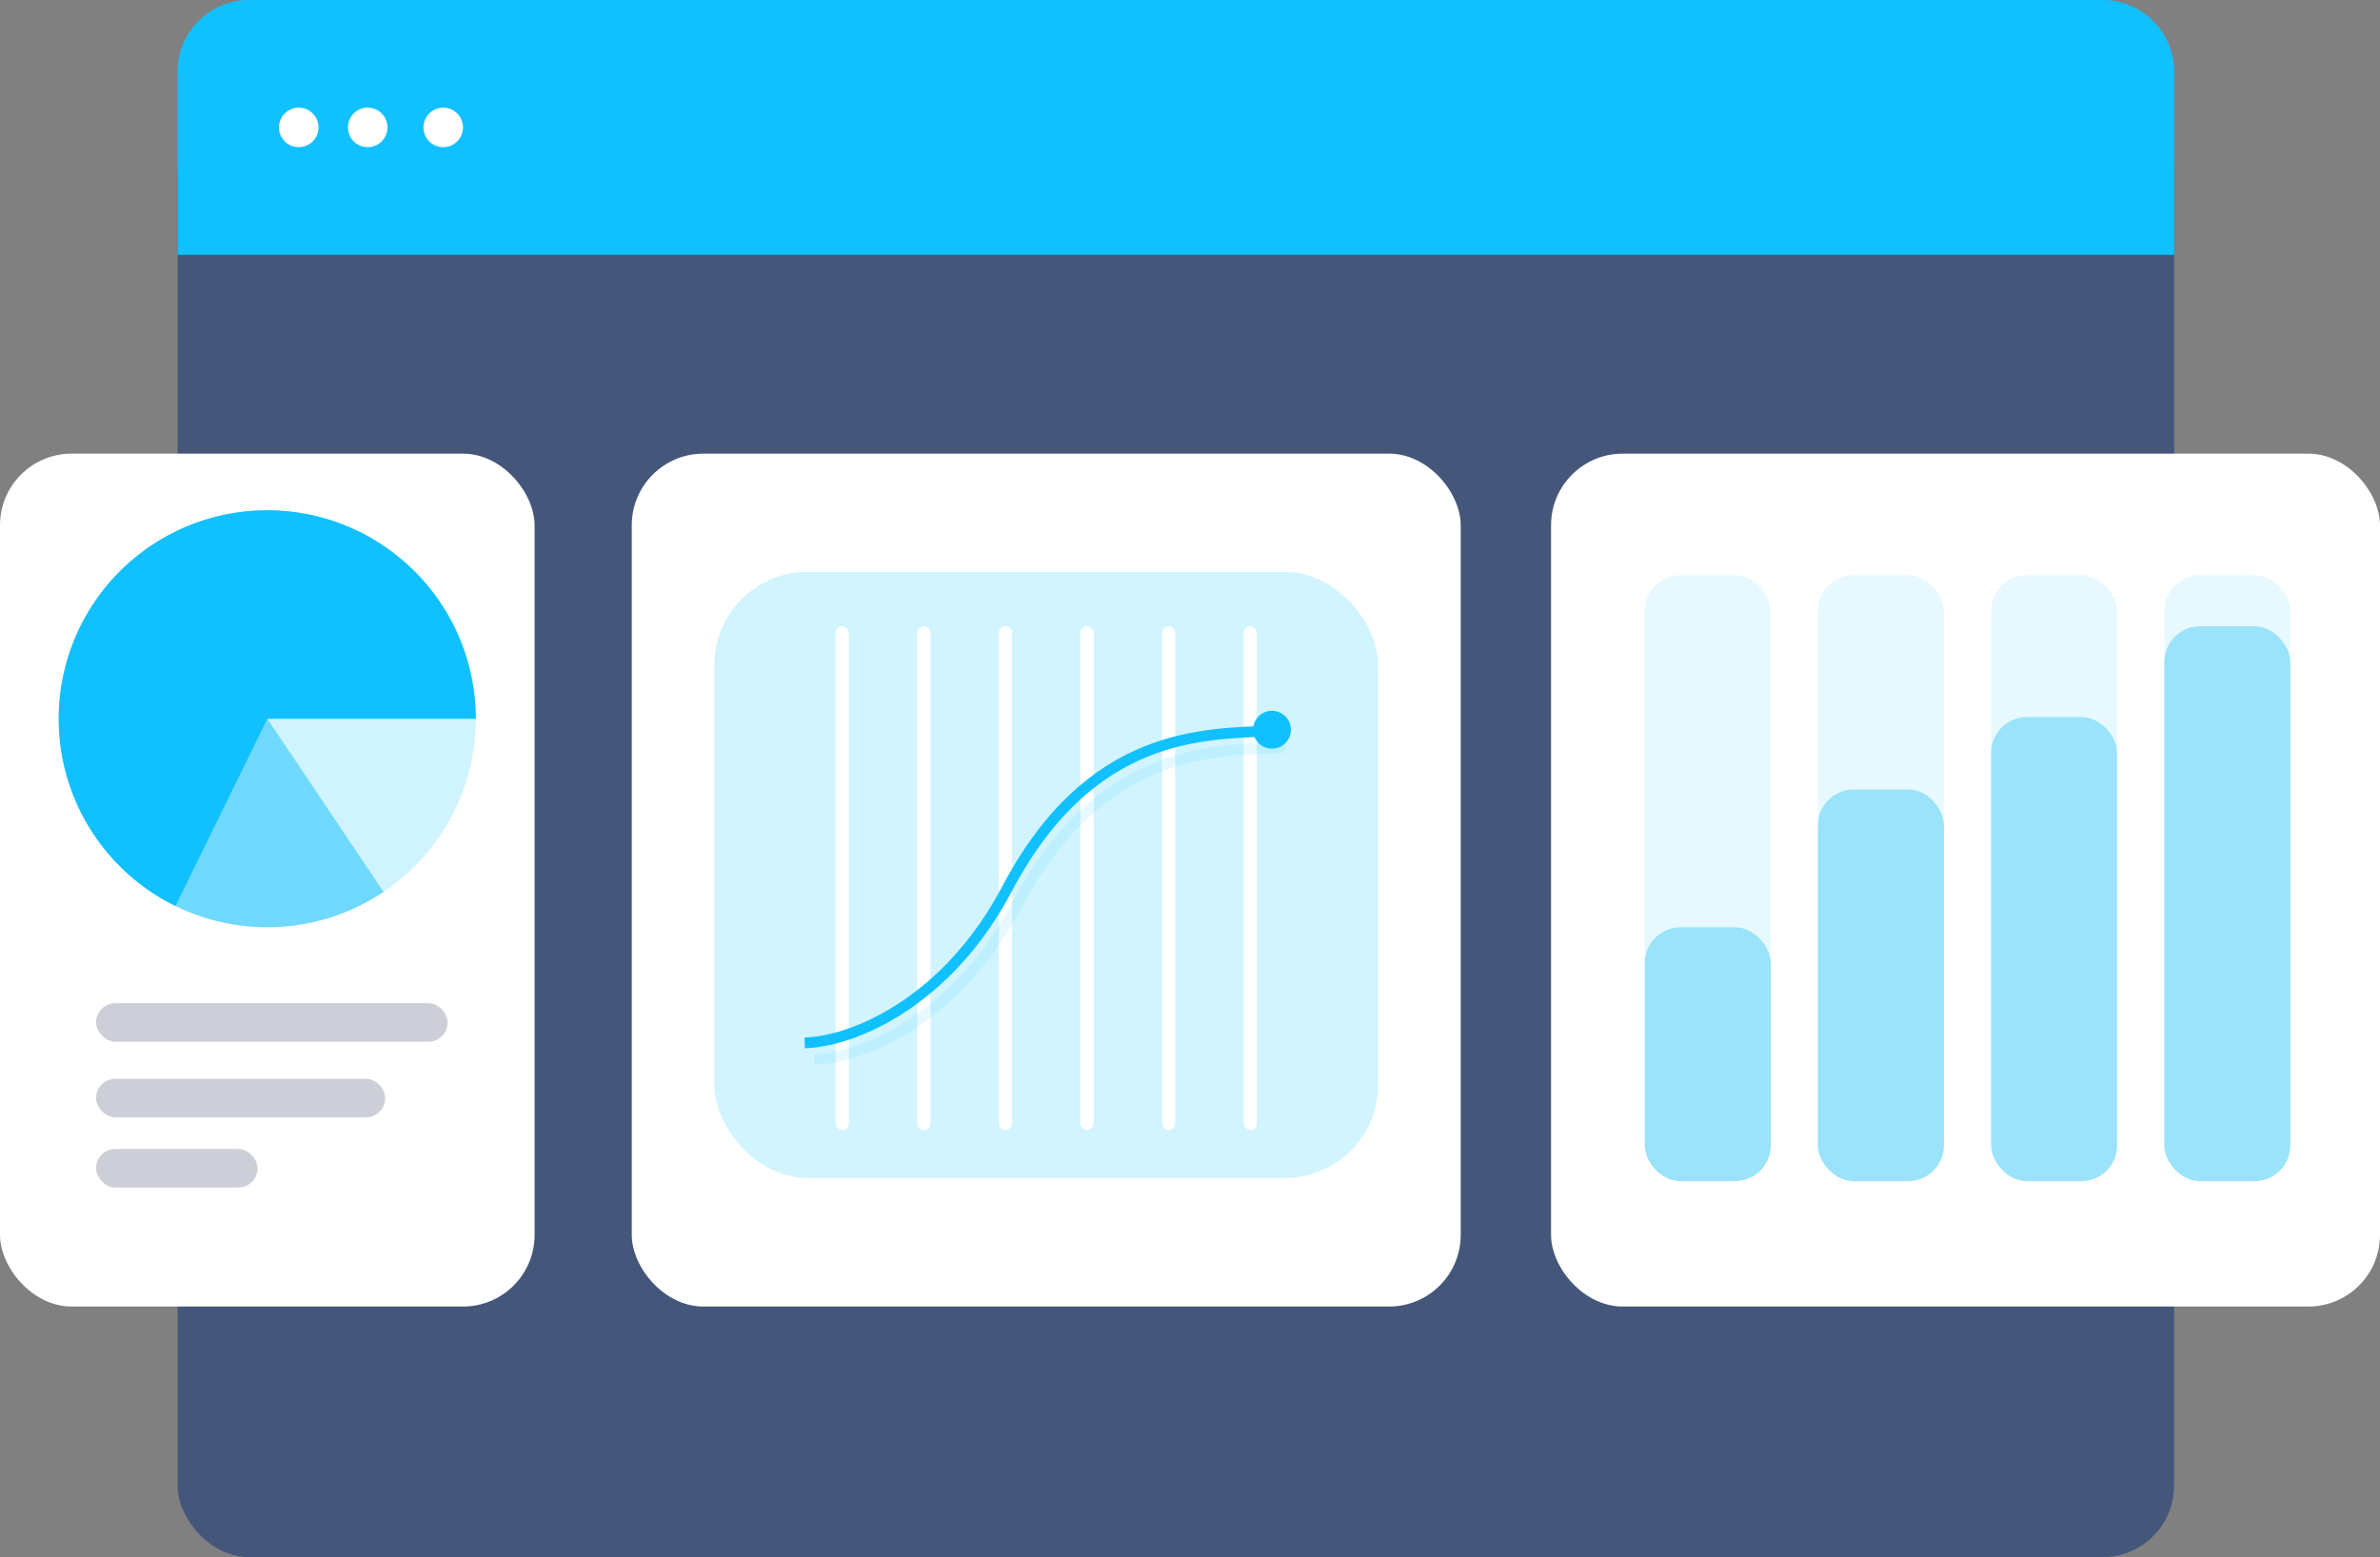 <svg xmlns="http://www.w3.org/2000/svg" width="664.572" height="434.948" viewBox="0 0 664.572 434.948">
  <rect x="0" y="0" width="664.572" height="434.948" fill="#808080" stroke="none"/>
  <g id="Sell_more_deals_and_earn_higher_commissions" data-name="Sell more deals and earn higher commissions" transform="translate(-5.603 -0.451)">
    <rect id="Rectangle_208" data-name="Rectangle 208" width="557.497" height="406.727" rx="20" transform="translate(55.186 28.672)" fill="#44577a"/>
    <path id="Path_259" data-name="Path 259" d="M55.186,20.451a20,20,0,0,1,20-20h517.5a20,20,0,0,1,20,20V71.622H55.186Z" fill="#11c1ff"/>
    <circle id="Ellipse_28" data-name="Ellipse 28" cx="5.519" cy="5.519" r="5.519" transform="translate(83.5 30.518)" fill="#fff"/>
    <circle id="Ellipse_29" data-name="Ellipse 29" cx="5.519" cy="5.519" r="5.519" transform="translate(102.756 30.518)" fill="#fff"/>
    <circle id="Ellipse_30" data-name="Ellipse 30" cx="5.519" cy="5.519" r="5.519" transform="translate(123.851 30.518)" fill="#fff"/>
    <rect id="Rectangle_209" data-name="Rectangle 209" width="149.274" height="238.223" rx="20" transform="translate(5.603 127.162)" fill="#fff"/>
    <rect id="Rectangle_210" data-name="Rectangle 210" width="231.468" height="238.223" rx="20" transform="translate(182.012 127.162)" fill="#fff"/>
    <rect id="Rectangle_211" data-name="Rectangle 211" width="98.164" height="10.767" rx="5.383" transform="translate(32.43 280.654)" fill="#001337" opacity="0.2"/>
    <rect id="Rectangle_212" data-name="Rectangle 212" width="80.728" height="10.767" rx="5.383" transform="translate(32.43 301.78)" fill="#001337" opacity="0.2"/>
    <rect id="Rectangle_213" data-name="Rectangle 213" width="45.094" height="10.767" rx="5.383" transform="translate(32.43 321.384)" fill="#001337" opacity="0.2"/>
    <rect id="Rectangle_214" data-name="Rectangle 214" width="185.335" height="169.276" rx="26" transform="translate(205.078 160.193)" fill="#11c1ff" opacity="0.1"/>
    <rect id="Rectangle_215" data-name="Rectangle 215" width="185.335" height="169.276" rx="26" transform="translate(205.078 160.193)" fill="#11c1ff" opacity="0.1"/>
    <rect id="Rectangle_216" data-name="Rectangle 216" width="3.693" height="140.734" rx="1.847" transform="translate(238.943 175.37)" fill="#fff"/>
    <rect id="Rectangle_217" data-name="Rectangle 217" width="3.693" height="140.734" rx="1.847" transform="translate(261.726 175.37)" fill="#fff"/>
    <rect id="Rectangle_218" data-name="Rectangle 218" width="3.693" height="140.734" rx="1.847" transform="translate(284.508 175.37)" fill="#fff"/>
    <rect id="Rectangle_219" data-name="Rectangle 219" width="3.693" height="140.734" rx="1.847" transform="translate(307.29 175.37)" fill="#fff"/>
    <rect id="Rectangle_220" data-name="Rectangle 220" width="3.693" height="140.734" rx="1.847" transform="translate(330.072 175.37)" fill="#fff"/>
    <rect id="Rectangle_221" data-name="Rectangle 221" width="3.693" height="140.734" rx="1.847" transform="translate(352.854 175.37)" fill="#fff"/>
    <path id="Path_260" data-name="Path 260" d="M230.3,291.75c13.91-.409,39.935-11.649,56.459-42.959,23.32-44.186,54.823-43.367,74.87-44.186" fill="none" stroke="#11c1ff" stroke-width="3"/>
    <path id="Path_261" data-name="Path 261" d="M233.017,296.347c13.91-.409,39.935-11.649,56.459-42.959C312.8,209.2,344.3,210.021,364.346,209.2" fill="none" stroke="#11c1ff" stroke-width="3" opacity="0.1"/>
    <circle id="Ellipse_31" data-name="Ellipse 31" cx="5.286" cy="5.286" r="5.286" transform="translate(355.493 198.991)" fill="#11c1ff"/>
    <rect id="Rectangle_222" data-name="Rectangle 222" width="231.468" height="238.223" rx="20" transform="translate(438.706 127.162)" fill="#fff"/>
    <rect id="Rectangle_223" data-name="Rectangle 223" width="35.18" height="169.276" rx="10" transform="translate(464.87 161.098)" fill="#11c1ff" opacity="0.1"/>
    <rect id="Rectangle_224" data-name="Rectangle 224" width="35.18" height="70.921" rx="10" transform="translate(464.87 259.454)" fill="#9be3fa"/>
    <rect id="Rectangle_225" data-name="Rectangle 225" width="35.18" height="169.276" rx="10" transform="translate(513.226 161.098)" fill="#11c1ff" opacity="0.1"/>
    <rect id="Rectangle_226" data-name="Rectangle 226" width="35.18" height="109.418" rx="10" transform="translate(513.226 220.957)" fill="#9be3fa"/>
    <rect id="Rectangle_227" data-name="Rectangle 227" width="35.18" height="169.276" rx="10" transform="translate(609.938 161.098)" fill="#11c1ff" opacity="0.1"/>
    <rect id="Rectangle_228" data-name="Rectangle 228" width="35.18" height="155.005" rx="10" transform="translate(609.938 175.37)" fill="#9be3fa"/>
    <rect id="Rectangle_229" data-name="Rectangle 229" width="35.18" height="169.276" rx="10" transform="translate(561.582 161.098)" fill="#11c1ff" opacity="0.1"/>
    <rect id="Rectangle_230" data-name="Rectangle 230" width="35.18" height="129.65" rx="10" transform="translate(561.582 200.724)" fill="#9be3fa"/>
    <g id="Group_41" data-name="Group 41" opacity="0.2">
      <path id="Path_262" data-name="Path 262" d="M95.312,144.974A58.232,58.232,0,1,0,137.8,192.433L80.24,201.222Z" fill="#11c1ff"/>
    </g>
    <path id="Path_263" data-name="Path 263" d="M138.472,201.222a58.232,58.232,0,1,0-83.867,52.286L80.24,201.222Z" fill="#11c1ff"/>
    <path id="Path_264" data-name="Path 264" d="M109.355,150.792a58.231,58.231,0,1,0,3.349,98.773L80.24,201.222Z" fill="#11c1ff" opacity="0.5"/>
  </g>
</svg>
